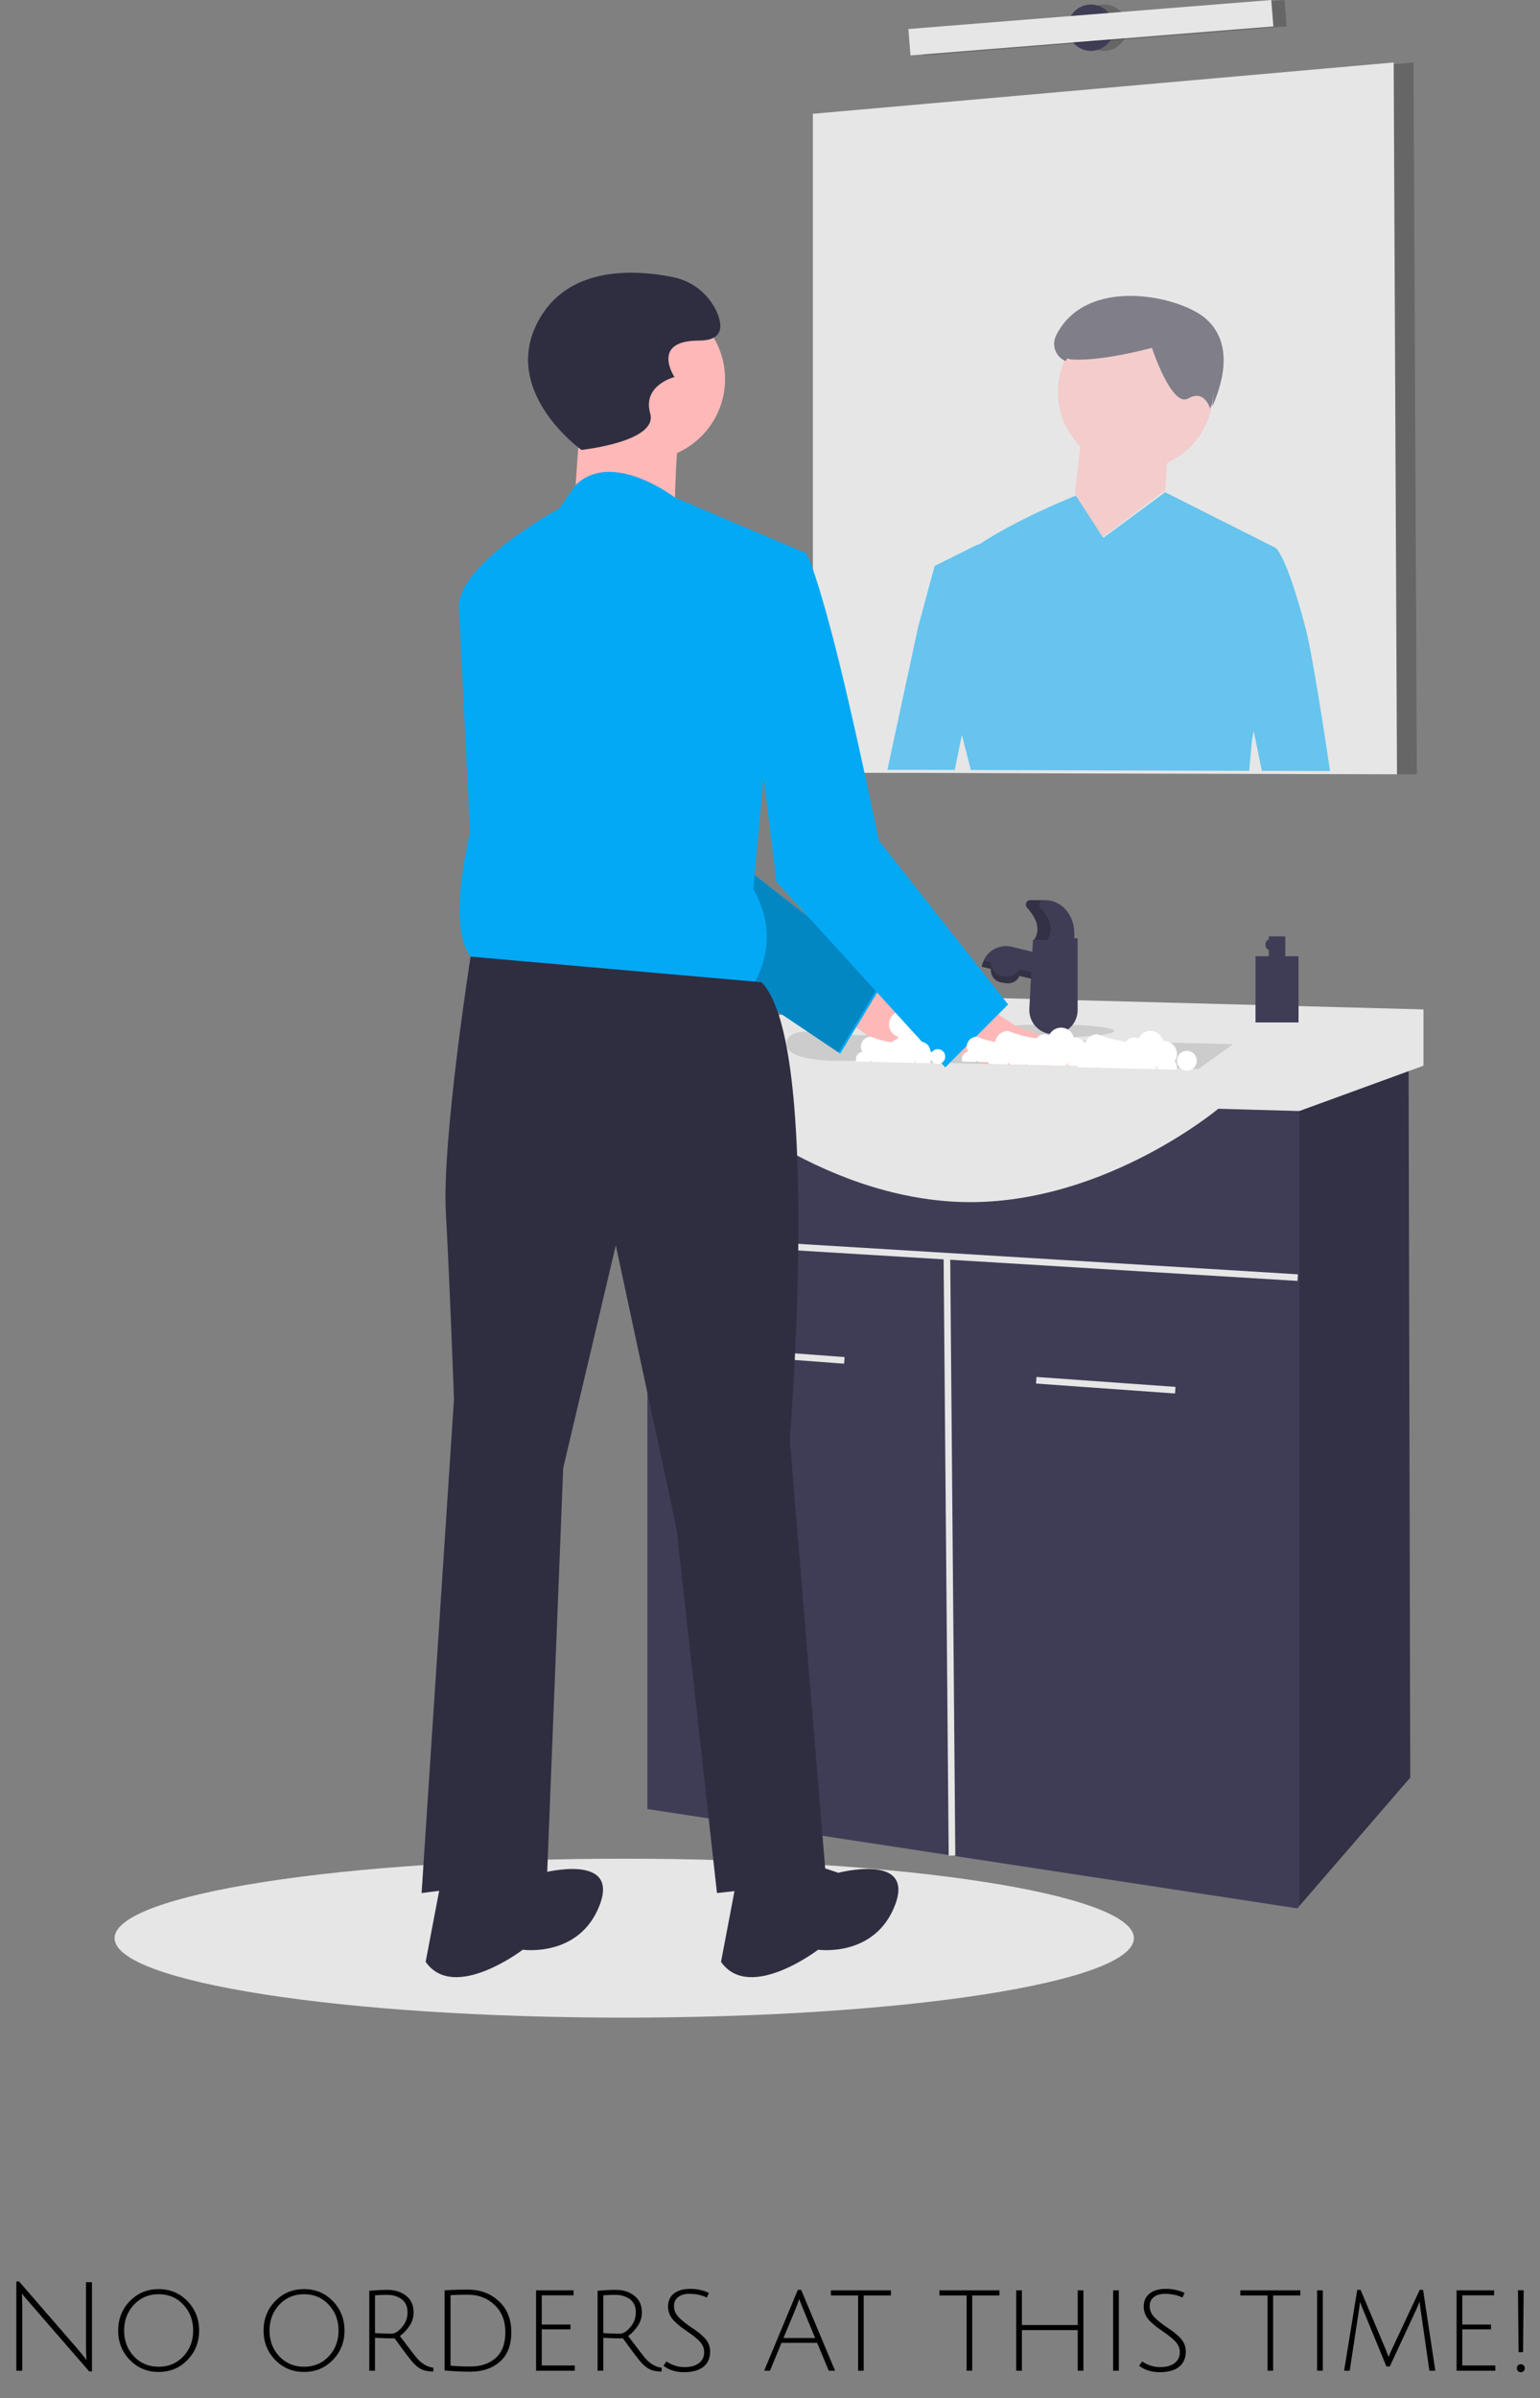 <svg width="336" height="523" viewBox="0 0 336 523" fill="none" xmlns="http://www.w3.org/2000/svg">
<rect x="0" y="0" width="336" height="523" fill="#808080" stroke="none"/>
<path d="M4.806 500.773L4.86 503.068V517H3.564V497.533H4.158L16.875 512.194C17.739 513.22 18.405 514.039 18.873 514.651C18.801 513.787 18.765 512.797 18.765 511.681V497.695H20.061V517.162H19.467L6.507 502.231C5.607 501.205 5.031 500.521 4.779 500.179L4.806 500.773ZM34.614 517.27C32.112 517.27 30.015 516.397 28.323 514.651C26.631 512.905 25.785 510.772 25.785 508.252C25.785 505.714 26.631 503.572 28.323 501.826C30.015 500.08 32.112 499.207 34.614 499.207C37.116 499.207 39.213 500.08 40.905 501.826C42.597 503.572 43.443 505.714 43.443 508.252C43.443 510.772 42.597 512.905 40.905 514.651C39.213 516.397 37.116 517.27 34.614 517.27ZM34.614 500.314C32.454 500.314 30.654 501.079 29.214 502.609C27.792 504.139 27.081 506.02 27.081 508.252C27.081 510.466 27.792 512.338 29.214 513.868C30.654 515.38 32.454 516.136 34.614 516.136C36.792 516.136 38.592 515.38 40.014 513.868C41.436 512.338 42.147 510.466 42.147 508.252C42.147 506.02 41.436 504.139 40.014 502.609C38.592 501.079 36.792 500.314 34.614 500.314ZM66.334 517.27C63.832 517.27 61.735 516.397 60.043 514.651C58.351 512.905 57.505 510.772 57.505 508.252C57.505 505.714 58.351 503.572 60.043 501.826C61.735 500.08 63.832 499.207 66.334 499.207C68.836 499.207 70.933 500.08 72.625 501.826C74.317 503.572 75.163 505.714 75.163 508.252C75.163 510.772 74.317 512.905 72.625 514.651C70.933 516.397 68.836 517.27 66.334 517.27ZM66.334 500.314C64.174 500.314 62.374 501.079 60.934 502.609C59.512 504.139 58.801 506.02 58.801 508.252C58.801 510.466 59.512 512.338 60.934 513.868C62.374 515.38 64.174 516.136 66.334 516.136C68.512 516.136 70.312 515.38 71.734 513.868C73.156 512.338 73.867 510.466 73.867 508.252C73.867 506.02 73.156 504.139 71.734 502.609C70.312 501.079 68.512 500.314 66.334 500.314ZM80.575 517V499.558C82.123 499.432 83.437 499.369 84.517 499.369C86.173 499.369 87.541 499.801 88.621 500.665C89.701 501.511 90.241 502.726 90.241 504.31C90.241 505.372 89.935 506.353 89.323 507.253C88.711 508.153 88.018 508.882 87.244 509.44C89.386 512.284 90.709 513.985 91.213 514.543C92.239 515.605 93.355 516.208 94.561 516.352L94.534 517.189C93.526 517.171 92.707 517.027 92.077 516.757C91.447 516.469 90.817 515.992 90.187 515.326C89.575 514.66 88.216 512.869 86.11 509.953C84.652 509.953 83.221 509.908 81.817 509.818V517H80.575ZM85.435 508.927C86.137 508.927 86.893 508.459 87.703 507.523C88.513 506.587 88.918 505.498 88.918 504.256C88.918 503.014 88.495 502.069 87.649 501.421C86.803 500.773 85.705 500.449 84.355 500.449C83.635 500.449 82.789 500.485 81.817 500.557V508.792C83.113 508.882 84.319 508.927 85.435 508.927ZM102.618 516.082C104.922 516.082 106.767 515.461 108.153 514.219C109.557 512.977 110.259 511.105 110.259 508.603C110.259 506.101 109.467 504.112 107.883 502.636C106.317 501.16 104.382 500.422 102.078 500.422C100.44 500.422 99.18 500.458 98.298 500.53V515.893C99.378 516.019 100.818 516.082 102.618 516.082ZM102.078 499.315C104.778 499.315 107.028 500.152 108.828 501.826C110.646 503.482 111.555 505.741 111.555 508.603C111.555 511.465 110.718 513.616 109.044 515.056C107.388 516.496 105.246 517.216 102.618 517.216C100.8 517.216 98.928 517.126 97.002 516.946V499.477C98.442 499.369 100.134 499.315 102.078 499.315ZM116.962 517V499.477H125.143V500.557H118.204V506.929H124.468V507.982H118.204V515.866H125.413V517H116.962ZM130.383 517V499.558C131.931 499.432 133.245 499.369 134.325 499.369C135.981 499.369 137.349 499.801 138.429 500.665C139.509 501.511 140.049 502.726 140.049 504.31C140.049 505.372 139.743 506.353 139.131 507.253C138.519 508.153 137.826 508.882 137.052 509.44C139.194 512.284 140.517 513.985 141.021 514.543C142.047 515.605 143.163 516.208 144.369 516.352L144.342 517.189C143.334 517.171 142.515 517.027 141.885 516.757C141.255 516.469 140.625 515.992 139.995 515.326C139.383 514.66 138.024 512.869 135.918 509.953C134.46 509.953 133.029 509.908 131.625 509.818V517H130.383ZM135.243 508.927C135.945 508.927 136.701 508.459 137.511 507.523C138.321 506.587 138.726 505.498 138.726 504.256C138.726 503.014 138.303 502.069 137.457 501.421C136.611 500.773 135.513 500.449 134.163 500.449C133.443 500.449 132.597 500.485 131.625 500.557V508.792C132.921 508.882 134.127 508.927 135.243 508.927ZM150.346 500.233C149.374 500.233 148.582 500.467 147.97 500.935C147.358 501.403 147.052 502.06 147.052 502.906C147.052 503.878 147.457 504.751 148.267 505.525C148.843 506.083 149.581 506.677 150.481 507.307C151.399 507.919 152.029 508.36 152.371 508.63C152.713 508.9 153.127 509.269 153.613 509.737C154.495 510.619 154.936 511.636 154.936 512.788C154.936 514.282 154.432 515.416 153.424 516.19C152.434 516.946 151.039 517.324 149.239 517.324C147.457 517.324 145.963 516.856 144.757 515.92L145.405 514.975C146.629 515.803 147.925 516.217 149.293 516.217C150.661 516.217 151.723 515.929 152.479 515.353C153.253 514.777 153.64 513.967 153.64 512.923C153.64 512.023 153.253 511.195 152.479 510.439C151.939 509.899 151.21 509.314 150.292 508.684C149.392 508.054 148.762 507.604 148.402 507.334C148.042 507.046 147.619 506.668 147.133 506.2C146.215 505.282 145.756 504.22 145.756 503.014C145.756 501.808 146.179 500.863 147.025 500.179C147.889 499.495 149.077 499.153 150.589 499.153C152.101 499.153 153.46 499.45 154.666 500.044L154.207 501.043C153.091 500.503 151.804 500.233 150.346 500.233ZM170.507 510.925L167.996 517H166.727L174.071 499.369H174.8L182.198 517H180.821L178.283 510.925H170.507ZM174.368 501.367C174.098 502.177 173.855 502.852 173.639 503.392L170.939 509.872H177.851L175.178 503.419C174.764 502.411 174.494 501.727 174.368 501.367ZM187.225 500.584H181.285V499.477H194.38V500.584H188.44V517H187.225V500.584ZM210.902 500.584H204.962V499.477H218.057V500.584H212.117V517H210.902V500.584ZM235.138 517V508.144H222.961V517H221.719V499.477H222.961V507.037H235.138V499.477H236.38V517H235.138ZM242.865 517V499.477H244.107V517H242.865ZM254.128 500.233C253.156 500.233 252.364 500.467 251.752 500.935C251.14 501.403 250.834 502.06 250.834 502.906C250.834 503.878 251.239 504.751 252.049 505.525C252.625 506.083 253.363 506.677 254.263 507.307C255.181 507.919 255.811 508.36 256.153 508.63C256.495 508.9 256.909 509.269 257.395 509.737C258.277 510.619 258.718 511.636 258.718 512.788C258.718 514.282 258.214 515.416 257.206 516.19C256.216 516.946 254.821 517.324 253.021 517.324C251.239 517.324 249.745 516.856 248.539 515.92L249.187 514.975C250.411 515.803 251.707 516.217 253.075 516.217C254.443 516.217 255.505 515.929 256.261 515.353C257.035 514.777 257.422 513.967 257.422 512.923C257.422 512.023 257.035 511.195 256.261 510.439C255.721 509.899 254.992 509.314 254.074 508.684C253.174 508.054 252.544 507.604 252.184 507.334C251.824 507.046 251.401 506.668 250.915 506.2C249.997 505.282 249.538 504.22 249.538 503.014C249.538 501.808 249.961 500.863 250.807 500.179C251.671 499.495 252.859 499.153 254.371 499.153C255.883 499.153 257.242 499.45 258.448 500.044L257.989 501.043C256.873 500.503 255.586 500.233 254.128 500.233ZM276.557 500.584H270.617V499.477H283.712V500.584H277.772V517H276.557V500.584ZM287.373 517V499.477H288.615V517H287.373ZM303.225 516.082H302.496L297.393 503.689C297.177 503.203 296.961 502.636 296.745 501.988C296.745 502.006 296.727 502.105 296.691 502.285C296.673 502.465 296.646 502.708 296.61 503.014C296.574 503.302 296.538 503.545 296.502 503.743L294.477 517H293.262L296.124 499.369H296.853L302.307 512.302C302.739 513.382 302.955 513.949 302.955 514.003C303.081 513.625 303.324 513.067 303.684 512.329L309.759 499.369H310.488L313.161 517H311.865L309.948 503.689C309.822 502.807 309.759 502.222 309.759 501.934L308.976 503.716L303.225 516.082ZM317.801 517V499.477H325.982V500.557H319.043V506.929H325.307V507.982H319.043V515.866H326.252V517H317.801ZM331.194 517.081C331.032 516.919 330.951 516.712 330.951 516.46C330.951 516.208 331.032 516.001 331.194 515.839C331.356 515.677 331.563 515.596 331.815 515.596C332.067 515.596 332.274 515.677 332.436 515.839C332.598 516.001 332.679 516.208 332.679 516.46C332.679 516.712 332.598 516.919 332.436 517.081C332.274 517.243 332.067 517.324 331.815 517.324C331.563 517.324 331.356 517.243 331.194 517.081ZM331.329 512.95L331.194 499.45H332.436L332.301 512.95H331.329Z" fill="black"/>
<g clip-path="url(#clip0_499_415)">
<path opacity="0.2" d="M309.131 168.866L304.799 168.852L288.184 168.801L284.494 168.794L273.302 168.765L270.537 168.75H269.31L211.595 168.592L210.678 168.584H209.804L206.296 168.57L196.389 168.548L191.609 168.534L181.688 168.505V24.815L304.076 14.006L308.409 13.623L309.131 168.866Z" fill="black"/>
<path d="M304.799 168.852V168.866L292.668 168.83L288.184 168.816L284.495 168.808L279.195 168.794L277.079 168.787L273.31 168.78L271.353 168.772H270.537L269.331 168.765H269.31L260.205 168.743L258.558 168.736L235.214 168.671L231.019 168.657L213.899 168.606L211.596 168.599H210.671C210.675 168.595 210.678 168.59 210.679 168.585H209.805L206.296 168.57L196.389 168.548V168.556L191.609 168.541L188.324 168.534H187.587L177.355 168.505V24.815L304.077 13.623V14.006L304.799 168.852Z" fill="#E6E6E6"/>
<path opacity="0.2" d="M240.896 11.096C243.688 11.096 245.951 8.833 245.951 6.042C245.951 3.25 243.688 0.988 240.896 0.988C238.105 0.988 235.842 3.25 235.842 6.042C235.842 8.833 238.105 11.096 240.896 11.096Z" fill="black"/>
<path d="M238.008 11.096C240.799 11.096 243.062 8.833 243.062 6.042C243.062 3.25 240.799 0.988 238.008 0.988C235.216 0.988 232.953 3.25 232.953 6.042C232.953 8.833 235.216 11.096 238.008 11.096Z" fill="#3F3D56"/>
<path opacity="0.2" d="M280.252 2.87518e-05L201.078 6.326L201.538 12.084L280.712 5.758L280.252 2.87518e-05Z" fill="black"/>
<path d="M277.366 2.87518e-05L198.191 6.326L198.651 12.084L277.826 5.758L277.366 2.87518e-05Z" fill="#E6E6E6"/>
<path opacity="0.56" d="M284.806 136.801C280.56 120.714 278.3 119.472 278.3 119.472L254.357 107.421L254.198 107.363L240.739 117.291L234.941 108.367L234.652 108.114C234.652 108.114 234.529 108.165 234.291 108.258C232.211 109.096 221.503 113.522 213.553 118.786L213.308 118.75L203.928 123.414L202.246 129.631L200.303 136.801L193.617 167.864V167.872L198.397 167.886V167.879L208.304 167.901L209.864 160.247L211.813 167.915H212.687C212.686 167.921 212.684 167.926 212.68 167.929H213.604L215.907 167.937L233.027 167.987L237.222 168.002L260.567 168.067L262.213 168.074L271.318 168.096H271.34L272.546 168.103V168.081L273.166 161.315L273.542 159.424L275.311 168.096L275.318 168.11L279.087 168.117L281.203 168.124L286.503 168.139L290.193 168.146V168.132C289.175 161.25 286.366 142.722 284.806 136.801Z" fill="#03A9F4"/>
<path opacity="0.56" d="M264.024 89.114L264.033 89.146C264.023 89.148 264.02 89.137 264.024 89.114C263.929 88.784 262.72 84.891 259.258 86.894C255.645 88.985 251.328 75.858 251.328 75.858C251.328 75.858 240.453 78.852 233.814 78.393C233.364 78.361 232.922 78.255 232.506 78.079C230.986 81.226 230.477 84.766 231.048 88.214C231.619 91.662 233.243 94.85 235.696 97.339L234.524 107.786L240.549 117.159L253.939 107.117C253.939 107.117 254.109 109.673 254.657 100.919C257.251 99.76 259.512 97.969 261.233 95.708C262.954 93.448 264.079 90.792 264.506 87.983C264.234 88.601 264.045 89.002 264.024 89.114Z" fill="#FFB8B8"/>
<path opacity="0.56" d="M264.505 88.653C265.984 85.288 269.949 75.383 262.987 69.416C257.227 64.478 236.908 60.072 230.415 73.18C230.168 73.68 230.027 74.225 229.999 74.782C229.972 75.339 230.058 75.895 230.254 76.417C230.45 76.939 230.751 77.415 231.138 77.816C231.525 78.217 231.99 78.534 232.505 78.748C232.599 78.554 232.705 78.368 232.806 78.178C233.131 78.293 233.469 78.365 233.813 78.393C240.452 78.852 251.327 75.859 251.327 75.859C251.327 75.859 255.644 88.985 259.257 86.895C262.719 84.891 263.928 88.784 264.023 89.114C264.044 89.002 264.234 88.601 264.505 87.983C264.614 87.234 264.674 86.479 264.683 85.722C264.686 85.855 264.693 85.987 264.693 86.121C264.693 86.969 264.631 87.815 264.505 88.653Z" fill="#2F2E41"/>
<path d="M136.197 440C197.61 440 247.395 432.241 247.395 422.671C247.395 413.1 197.61 405.341 136.197 405.341C74.785 405.341 25 413.1 25 422.671C25 432.241 74.785 440 136.197 440Z" fill="#E6E6E6"/>
<path d="M307.687 387.651L283.498 415.652L283.05 416.172L141.252 394.51V232.769H307.326L307.687 387.651Z" fill="#3F3D56"/>
<path d="M155.385 293.785L155.277 295.225L184.16 297.391L184.268 295.951L155.385 293.785Z" fill="#E6E6E6"/>
<path d="M226.146 300.283L226.043 301.723L256.369 303.89L256.472 302.45L226.146 300.283Z" fill="#E6E6E6"/>
<path d="M283.181 277.899L140.935 269.234L140.848 270.675L205.88 274.637L206.986 404.668L208.43 404.656L207.325 274.725L283.093 279.34L283.181 277.899Z" fill="#E6E6E6"/>
<path opacity="0.2" d="M307.687 387.651L283.498 415.652V232.769H307.326L307.687 387.651Z" fill="black"/>
<path d="M150.999 236.018H138.002V227.353L172.661 220.855L174.827 216.522L310.574 220.133V232.408L283.497 242.292L265.807 241.795C265.807 241.795 239.09 264.178 207.32 262.012C175.549 259.846 150.999 236.018 150.999 236.018Z" fill="#E6E6E6"/>
<path d="M269.056 227.714L261.475 233.13L240.239 232.617C240.239 232.624 240.232 232.617 240.232 232.617H240.196L238.578 232.581H238.571L237.228 232.545L232.989 232.444L232.636 232.437L228.888 232.35L228.751 232.343L224.094 232.234L223.79 232.227L220.346 232.141L219.79 232.133L215.747 232.032L214.447 232.003L207.176 231.83L205.342 231.787L186.019 231.325C186.019 231.325 172.25 232.011 171.6 228.01C171.585 227.912 171.578 227.813 171.578 227.714C171.578 225.44 173.975 224.956 176.243 225.014C177.59 225.063 178.93 225.242 180.243 225.548L185.788 225.685L189.247 225.765L200.099 226.032L209.378 226.256L212.663 226.342L217.364 226.458L219.227 226.501L226.144 226.667L229.379 226.747L236.21 226.913L269.056 227.714Z" fill="#CCCCCC"/>
<path d="M228.622 231.325C229.419 231.325 230.066 230.678 230.066 229.881C230.066 229.083 229.419 228.436 228.622 228.436C227.824 228.436 227.178 229.083 227.178 229.881C227.178 230.678 227.824 231.325 228.622 231.325Z" fill="#3F3D56"/>
<path d="M229.342 226.27C236.919 226.27 243.061 225.624 243.061 224.826C243.061 224.029 236.919 223.382 229.342 223.382C221.765 223.382 215.623 224.029 215.623 224.826C215.623 225.624 221.765 226.27 229.342 226.27Z" fill="#CCCCCC"/>
<path d="M220.756 206.472L232.728 209.39L231.36 215.003L214.185 210.816L214.284 210.408C214.621 209.028 215.492 207.838 216.705 207.1C217.919 206.362 219.376 206.136 220.756 206.472Z" fill="#3F3D56"/>
<path d="M216.236 211.001L222.663 211.967L222.631 212.175C222.526 212.877 222.146 213.509 221.574 213.931C221.003 214.353 220.288 214.531 219.585 214.425L218.455 214.255C217.753 214.15 217.121 213.77 216.699 213.198C216.277 212.627 216.1 211.912 216.205 211.209L216.236 211.001Z" fill="#3F3D56"/>
<path opacity="0.2" d="M231.361 213.558L222.382 211.37C222.113 211.918 221.677 212.366 221.137 212.65C220.597 212.934 219.98 213.039 219.377 212.95L218.663 212.842C217.96 212.735 217.322 212.373 216.871 211.823C216.421 211.274 216.189 210.578 216.221 209.868L214.691 209.495C214.469 209.913 214.299 210.357 214.186 210.816L216.221 211.312C216.189 212.022 216.421 212.718 216.871 213.268C217.322 213.817 217.96 214.18 218.663 214.287L219.377 214.394C219.98 214.483 220.597 214.378 221.137 214.094C221.677 213.81 222.113 213.362 222.382 212.814L231.361 215.002L232.729 209.39L232.396 209.309L231.361 213.558Z" fill="black"/>
<path d="M229.847 225.548C229.131 225.548 228.423 225.402 227.765 225.12C227.108 224.837 226.515 224.424 226.022 223.904C225.529 223.385 225.148 222.771 224.9 222.099C224.652 221.428 224.544 220.713 224.582 219.998L225.373 204.97L235.12 204.609V220.275C235.12 220.968 234.984 221.653 234.719 222.293C234.454 222.933 234.066 223.514 233.576 224.004C233.086 224.493 232.505 224.882 231.865 225.147C231.225 225.412 230.54 225.548 229.847 225.548Z" fill="#3F3D56"/>
<path d="M234.397 204.97H225.619C227.141 202.66 226.191 200.294 224.06 197.9C223.938 197.761 223.858 197.59 223.831 197.408C223.804 197.225 223.829 197.038 223.906 196.87C223.982 196.701 224.105 196.558 224.26 196.458C224.415 196.358 224.596 196.305 224.781 196.305H228.127C231.59 196.305 234.397 199.538 234.397 203.525V204.97Z" fill="#3F3D56"/>
<path opacity="0.2" d="M226.949 197.9C226.826 197.761 226.747 197.59 226.719 197.408C226.692 197.225 226.718 197.038 226.794 196.87C226.87 196.701 226.993 196.558 227.148 196.458C227.304 196.358 227.485 196.305 227.669 196.305H224.781C224.596 196.305 224.415 196.358 224.26 196.458C224.105 196.558 223.982 196.701 223.905 196.87C223.829 197.038 223.804 197.225 223.831 197.408C223.858 197.59 223.938 197.761 224.06 197.9C226.191 200.294 227.141 202.66 225.618 204.97H228.507C230.029 202.66 229.08 200.294 226.949 197.9Z" fill="black"/>
<path d="M185.288 213.481L196.393 217.406C196.393 217.406 222.808 219.513 219.38 226.232C215.953 232.951 193.345 228.61 193.345 228.61L182.639 221.176L185.288 213.481Z" fill="#FFB8B8"/>
<path d="M201.906 223.382C201.167 223.383 200.456 223.668 199.921 224.178C199.387 224.688 199.068 225.384 199.032 226.123C198.871 225.974 198.688 225.851 198.489 225.758C199.034 225.387 199.437 224.841 199.63 224.21C199.823 223.579 199.794 222.902 199.55 222.289C199.305 221.676 198.859 221.166 198.285 220.841C197.711 220.517 197.043 220.398 196.392 220.504C195.741 220.611 195.146 220.936 194.705 221.427C194.264 221.917 194.004 222.544 193.967 223.202C193.931 223.861 194.12 224.512 194.504 225.049C194.888 225.585 195.443 225.974 196.078 226.152C195.832 226.388 195.644 226.678 195.531 227C195.418 227.322 195.383 227.666 195.428 228.004C195.473 228.342 195.598 228.664 195.791 228.945C195.985 229.226 196.242 229.457 196.542 229.619C196.842 229.782 197.176 229.871 197.517 229.88C197.858 229.889 198.196 229.817 198.504 229.67C198.811 229.523 199.08 229.306 199.288 229.035C199.496 228.765 199.637 228.449 199.699 228.114C200.01 228.486 200.41 228.774 200.862 228.95C201.314 229.127 201.803 229.186 202.285 229.123C202.766 229.06 203.223 228.877 203.614 228.59C204.006 228.304 204.319 227.923 204.524 227.483C204.729 227.043 204.819 226.559 204.788 226.075C204.756 225.591 204.602 225.123 204.341 224.714C204.08 224.305 203.72 223.968 203.294 223.735C202.868 223.503 202.391 223.381 201.906 223.382Z" fill="white"/>
<path d="M206.958 224.826C206.219 224.827 205.509 225.112 204.974 225.622C204.439 226.132 204.121 226.829 204.085 227.567C203.924 227.418 203.74 227.295 203.542 227.202C204.087 226.831 204.49 226.285 204.682 225.654C204.875 225.023 204.847 224.346 204.603 223.733C204.358 223.121 203.912 222.61 203.338 222.285C202.763 221.961 202.096 221.842 201.445 221.948C200.794 222.055 200.199 222.38 199.758 222.871C199.317 223.362 199.057 223.988 199.02 224.646C198.984 225.305 199.173 225.956 199.557 226.493C199.94 227.029 200.496 227.419 201.131 227.596C200.884 227.832 200.697 228.122 200.584 228.444C200.471 228.766 200.435 229.11 200.481 229.448C200.526 229.786 200.65 230.109 200.844 230.389C201.038 230.67 201.295 230.901 201.595 231.064C201.895 231.226 202.229 231.315 202.57 231.324C202.91 231.333 203.249 231.261 203.556 231.114C203.864 230.967 204.133 230.75 204.341 230.479C204.548 230.209 204.689 229.893 204.752 229.558C205.063 229.93 205.463 230.218 205.915 230.394C206.367 230.571 206.856 230.63 207.337 230.567C207.818 230.504 208.276 230.321 208.667 230.035C209.059 229.748 209.371 229.367 209.576 228.927C209.781 228.487 209.872 228.003 209.84 227.519C209.808 227.035 209.655 226.567 209.394 226.158C209.133 225.749 208.772 225.412 208.347 225.18C207.921 224.947 207.444 224.825 206.958 224.826Z" fill="white"/>
<path d="M193.37 213.165L183.319 229.765L162.184 215.577L137.908 199.287L123.272 160.859L108.391 133.608L127.041 128.113C127.041 128.113 133.461 128.359 141.757 143.587C150.046 158.823 157.433 185.192 157.433 185.192L167.347 192.911L193.37 213.165Z" fill="#03A9F4"/>
<path opacity="0.2" d="M192.995 212.922L182.944 229.522L161.809 215.334L137.533 199.044L122.897 160.616L108.016 133.365L126.666 127.871C126.666 127.871 133.086 128.116 141.382 143.344C149.671 158.58 157.058 184.949 157.058 184.949L166.972 192.668L192.995 212.922Z" fill="black"/>
<path d="M240.195 232.617L214.447 232.003L212.403 229.686L210.959 228.047L209.378 226.256L207.623 224.27L210.612 219.635L212.035 217.425L217.797 221.209L221.884 223.888C221.884 223.888 225.306 225.028 229.379 226.747C233.162 228.35 237.516 230.458 240.195 232.617Z" fill="#FFB8B8"/>
<path d="M140.539 100.322C150.29 100.322 158.195 92.417 158.195 82.666C158.195 72.915 150.29 65.01 140.539 65.01C130.788 65.01 122.883 72.915 122.883 82.666C122.883 92.417 130.788 100.322 140.539 100.322Z" fill="#FFB8B8"/>
<path d="M126.855 87.521L125.09 113.122L147.16 115.771C147.16 115.771 147.16 94.583 148.925 91.935C150.691 89.287 126.855 87.521 126.855 87.521Z" fill="#FFB8B8"/>
<path d="M175.849 120.626L147.262 108.52C147.262 108.52 133.606 97.982 125.595 105.773L121.999 110.915C121.999 110.915 100.094 122.692 100.094 132.402L102.577 181.539C102.577 181.539 95.515 208.906 106.108 210.671L163.49 215.968C163.49 215.968 171.435 206.257 164.373 193.898L167.021 164.766L175.849 120.626Z" fill="#03A9F4"/>
<path d="M156.428 121.509L175.849 120.626C175.849 120.626 177.272 122.128 181.686 138.901C186.1 155.674 191.74 183.304 191.74 183.304L219.956 219.05L206.236 232.769L169.411 192.333L164.373 151.524L156.428 121.509Z" fill="#03A9F4"/>
<path d="M166.139 214.202L102.669 208.618C102.669 208.618 96.398 248.631 97.281 264.522C98.164 280.412 99.047 305.13 99.047 305.13L91.984 412.832L119.351 409.301L122.882 320.138L134.359 271.584L147.601 333.38L156.429 412.832L180.264 410.183L172.319 313.958C172.319 313.958 179.381 227.444 166.139 214.202Z" fill="#2F2E41"/>
<path d="M174.966 405.769L182.912 408.418C182.912 408.418 199.685 404.004 195.271 415.48C190.857 426.957 178.498 425.191 178.498 425.191C178.498 425.191 163.49 436.667 157.311 427.839L160.842 409.301L174.966 405.769Z" fill="#2F2E41"/>
<path d="M110.523 405.769L118.468 408.418C118.468 408.418 135.241 404.004 130.827 415.48C126.414 426.957 114.054 425.191 114.054 425.191C114.054 425.191 99.047 436.667 92.867 427.839L96.398 409.301L110.523 405.769Z" fill="#2F2E41"/>
<path d="M126.855 98.115C126.855 98.115 108.316 84.873 118.027 68.982C124.764 57.958 138.723 58.831 146.642 60.399C148.775 60.793 150.781 61.7 152.486 63.041C154.191 64.383 155.544 66.119 156.429 68.099C157.753 71.189 157.753 74.279 152.456 74.279C141.862 74.279 147.159 82.224 147.159 82.224C147.159 82.224 140.097 83.99 141.862 90.169C143.628 96.349 126.855 98.115 126.855 98.115Z" fill="#2F2E41"/>
<path d="M239.451 232.769C240.648 232.769 241.618 231.799 241.618 230.603C241.618 229.406 240.648 228.436 239.451 228.436C238.255 228.436 237.285 229.406 237.285 230.603C237.285 231.799 238.255 232.769 239.451 232.769Z" fill="white"/>
<path d="M237.285 229.158C237.286 228.727 237.19 228.302 237.003 227.913C236.817 227.524 236.546 227.182 236.209 226.913C235.695 226.499 235.056 226.272 234.397 226.27C234.36 226.27 234.332 226.277 234.295 226.277C234.15 225.699 233.828 225.18 233.374 224.793C232.92 224.405 232.357 224.169 231.763 224.115C231.169 224.062 230.573 224.195 230.058 224.496C229.542 224.797 229.133 225.25 228.887 225.794C228.43 225.553 227.9 225.487 227.397 225.606C226.894 225.725 226.451 226.023 226.151 226.443C224.025 226.173 221.943 225.629 219.955 224.826C219.413 224.826 218.882 224.979 218.423 225.267C217.965 225.556 217.597 225.969 217.363 226.458C217.166 226.847 217.065 227.278 217.067 227.714C217.07 228.234 217.214 228.744 217.486 229.187C216.97 229.26 216.498 229.516 216.155 229.908C215.813 230.301 215.624 230.804 215.623 231.325C215.623 231.566 215.664 231.805 215.746 232.032L219.789 232.133C219.845 232.001 219.887 231.863 219.912 231.722C220.042 231.876 220.187 232.016 220.345 232.141L223.79 232.227L223.985 232.076C224.016 232.131 224.053 232.184 224.093 232.234L228.75 232.343C228.779 232.311 228.805 232.277 228.829 232.242C228.846 232.279 228.865 232.315 228.887 232.35L232.635 232.437C232.785 232.189 232.883 231.914 232.924 231.628C232.944 231.643 232.965 231.655 232.989 231.664C232.966 231.79 232.954 231.918 232.952 232.047C232.953 232.18 232.966 232.313 232.989 232.444L237.227 232.545C237.265 232.381 237.284 232.214 237.285 232.047C237.282 231.565 237.119 231.098 236.823 230.718C237.124 230.254 237.285 229.712 237.285 229.158ZM229.552 229.101C229.428 229.251 229.284 229.385 229.126 229.498C229.169 229.606 229.191 229.722 229.227 229.83C229.409 229.636 229.627 229.479 229.869 229.368C229.757 229.287 229.651 229.197 229.552 229.101Z" fill="white"/>
<path d="M258.947 233.491C260.144 233.491 261.114 232.521 261.114 231.325C261.114 230.128 260.144 229.158 258.947 229.158C257.751 229.158 256.781 230.128 256.781 231.325C256.781 232.521 257.751 233.491 258.947 233.491Z" fill="white"/>
<path d="M256.781 229.881C256.782 229.449 256.686 229.024 256.499 228.635C256.313 228.246 256.042 227.904 255.705 227.635C255.192 227.221 254.552 226.994 253.893 226.992C253.857 226.992 253.828 227 253.792 227C253.646 226.421 253.324 225.902 252.87 225.515C252.416 225.127 251.853 224.891 251.259 224.838C250.665 224.784 250.069 224.917 249.554 225.218C249.038 225.519 248.629 225.972 248.383 226.516C247.926 226.275 247.396 226.209 246.893 226.328C246.39 226.448 245.948 226.745 245.647 227.166C243.521 226.895 241.439 226.351 239.452 225.548C238.909 225.548 238.378 225.701 237.92 225.989C237.461 226.278 237.093 226.691 236.859 227.18C236.662 227.569 236.561 228 236.563 228.436C236.566 228.957 236.711 229.466 236.982 229.909C236.466 229.982 235.994 230.238 235.652 230.63C235.309 231.023 235.12 231.526 235.119 232.047C235.119 232.288 235.16 232.527 235.242 232.754L239.285 232.855C239.341 232.723 239.383 232.585 239.408 232.444C239.538 232.598 239.683 232.738 239.841 232.863L243.286 232.949L243.481 232.798C243.513 232.853 243.549 232.907 243.589 232.957L248.246 233.065C248.275 233.033 248.301 232.999 248.326 232.964C248.342 233.001 248.361 233.038 248.383 233.072L252.131 233.159C252.281 232.912 252.379 232.636 252.42 232.35C252.44 232.365 252.462 232.377 252.485 232.386C252.462 232.512 252.45 232.64 252.449 232.769C252.449 232.902 252.462 233.035 252.485 233.166L256.723 233.267C256.761 233.104 256.78 232.937 256.781 232.769C256.778 232.287 256.616 231.82 256.319 231.44C256.62 230.976 256.781 230.434 256.781 229.881ZM249.048 229.823C248.924 229.973 248.781 230.107 248.622 230.22C248.665 230.328 248.687 230.444 248.723 230.552C248.905 230.358 249.123 230.201 249.365 230.09C249.253 230.009 249.147 229.92 249.048 229.823Z" fill="white"/>
<path d="M227.718 232.047C228.616 232.047 229.343 231.319 229.343 230.422C229.343 229.525 228.616 228.797 227.718 228.797C226.821 228.797 226.094 229.525 226.094 230.422C226.094 231.319 226.821 232.047 227.718 232.047Z" fill="white"/>
<path d="M226.094 229.339C226.095 229.016 226.023 228.696 225.883 228.405C225.743 228.113 225.54 227.857 225.287 227.655C224.902 227.344 224.423 227.174 223.928 227.173C223.901 227.173 223.879 227.178 223.852 227.178C223.743 226.744 223.501 226.355 223.161 226.065C222.821 225.774 222.398 225.597 221.953 225.557C221.507 225.517 221.06 225.617 220.674 225.842C220.287 226.068 219.98 226.408 219.796 226.815C219.453 226.635 219.056 226.585 218.678 226.675C218.301 226.764 217.969 226.987 217.743 227.303C216.149 227.1 214.587 226.692 213.097 226.09C212.69 226.089 212.292 226.204 211.948 226.421C211.604 226.637 211.328 226.947 211.153 227.314C211.005 227.606 210.929 227.929 210.931 228.256C210.933 228.646 211.041 229.028 211.245 229.361C210.858 229.415 210.504 229.607 210.247 229.901C209.99 230.196 209.849 230.573 209.848 230.964C209.847 231.145 209.879 231.324 209.94 231.494L212.972 231.57C213.014 231.471 213.045 231.367 213.064 231.261C213.162 231.377 213.271 231.482 213.389 231.576L215.973 231.641L216.119 231.527C216.143 231.569 216.17 231.608 216.2 231.646L219.693 231.727C219.714 231.703 219.734 231.678 219.753 231.651C219.765 231.68 219.779 231.707 219.796 231.733L222.607 231.798C222.719 231.612 222.793 231.406 222.823 231.191C222.838 231.202 222.855 231.211 222.872 231.218C222.855 231.313 222.846 231.409 222.845 231.505C222.845 231.605 222.855 231.705 222.872 231.803L226.051 231.879C226.079 231.756 226.094 231.631 226.094 231.505C226.092 231.144 225.97 230.793 225.747 230.509C225.973 230.16 226.094 229.754 226.094 229.339ZM220.294 229.296C220.201 229.409 220.094 229.509 219.975 229.594C220.007 229.675 220.023 229.761 220.05 229.843C220.187 229.697 220.351 229.579 220.532 229.496C220.448 229.435 220.369 229.368 220.294 229.296Z" fill="white"/>
<path d="M204.613 232.047C205.51 232.047 206.238 231.319 206.238 230.422C206.238 229.525 205.51 228.797 204.613 228.797C203.716 228.797 202.988 229.525 202.988 230.422C202.988 231.319 203.716 232.047 204.613 232.047Z" fill="white"/>
<path d="M202.989 229.339C202.989 229.016 202.917 228.696 202.777 228.405C202.638 228.113 202.434 227.857 202.182 227.655C201.797 227.344 201.317 227.174 200.822 227.173C200.795 227.173 200.774 227.178 200.747 227.178C200.637 226.744 200.396 226.355 200.055 226.065C199.715 225.774 199.293 225.597 198.847 225.557C198.402 225.517 197.955 225.617 197.568 225.842C197.182 226.068 196.875 226.408 196.69 226.815C196.347 226.635 195.95 226.585 195.573 226.675C195.196 226.764 194.863 226.987 194.638 227.303C193.043 227.1 191.482 226.692 189.991 226.09C189.585 226.089 189.187 226.204 188.842 226.421C188.498 226.637 188.223 226.947 188.047 227.314C187.9 227.606 187.824 227.929 187.825 228.256C187.827 228.646 187.936 229.028 188.139 229.361C187.753 229.415 187.398 229.607 187.142 229.901C186.885 230.196 186.743 230.573 186.742 230.964C186.742 231.145 186.773 231.324 186.834 231.494L189.867 231.57C189.909 231.471 189.94 231.367 189.959 231.261C190.056 231.377 190.165 231.482 190.284 231.576L192.867 231.641L193.013 231.527C193.037 231.569 193.064 231.608 193.094 231.646L196.587 231.727C196.609 231.703 196.629 231.678 196.647 231.651C196.659 231.68 196.674 231.707 196.69 231.733L199.501 231.798C199.614 231.612 199.687 231.406 199.718 231.191C199.733 231.202 199.749 231.211 199.766 231.218C199.749 231.313 199.74 231.409 199.739 231.505C199.74 231.605 199.749 231.705 199.766 231.803L202.945 231.879C202.974 231.756 202.988 231.631 202.989 231.505C202.986 231.144 202.865 230.793 202.642 230.509C202.868 230.16 202.988 229.754 202.989 229.339ZM197.189 229.296C197.096 229.409 196.988 229.509 196.869 229.594C196.902 229.675 196.918 229.761 196.945 229.843C197.082 229.697 197.245 229.579 197.427 229.496C197.343 229.435 197.263 229.368 197.189 229.296Z" fill="white"/>
<path d="M280.428 208.536V204.204H276.818V204.926C276.419 204.926 276.096 205.411 276.096 206.009C276.096 206.607 276.419 207.092 276.818 207.092V208.536H273.93V222.977H283.316V208.536H280.428Z" fill="#3F3D56"/>
</g>
<defs>
<clipPath id="clip0_499_415">
<rect width="285.575" height="440" fill="white" transform="translate(25)"/>
</clipPath>
</defs>
</svg>

